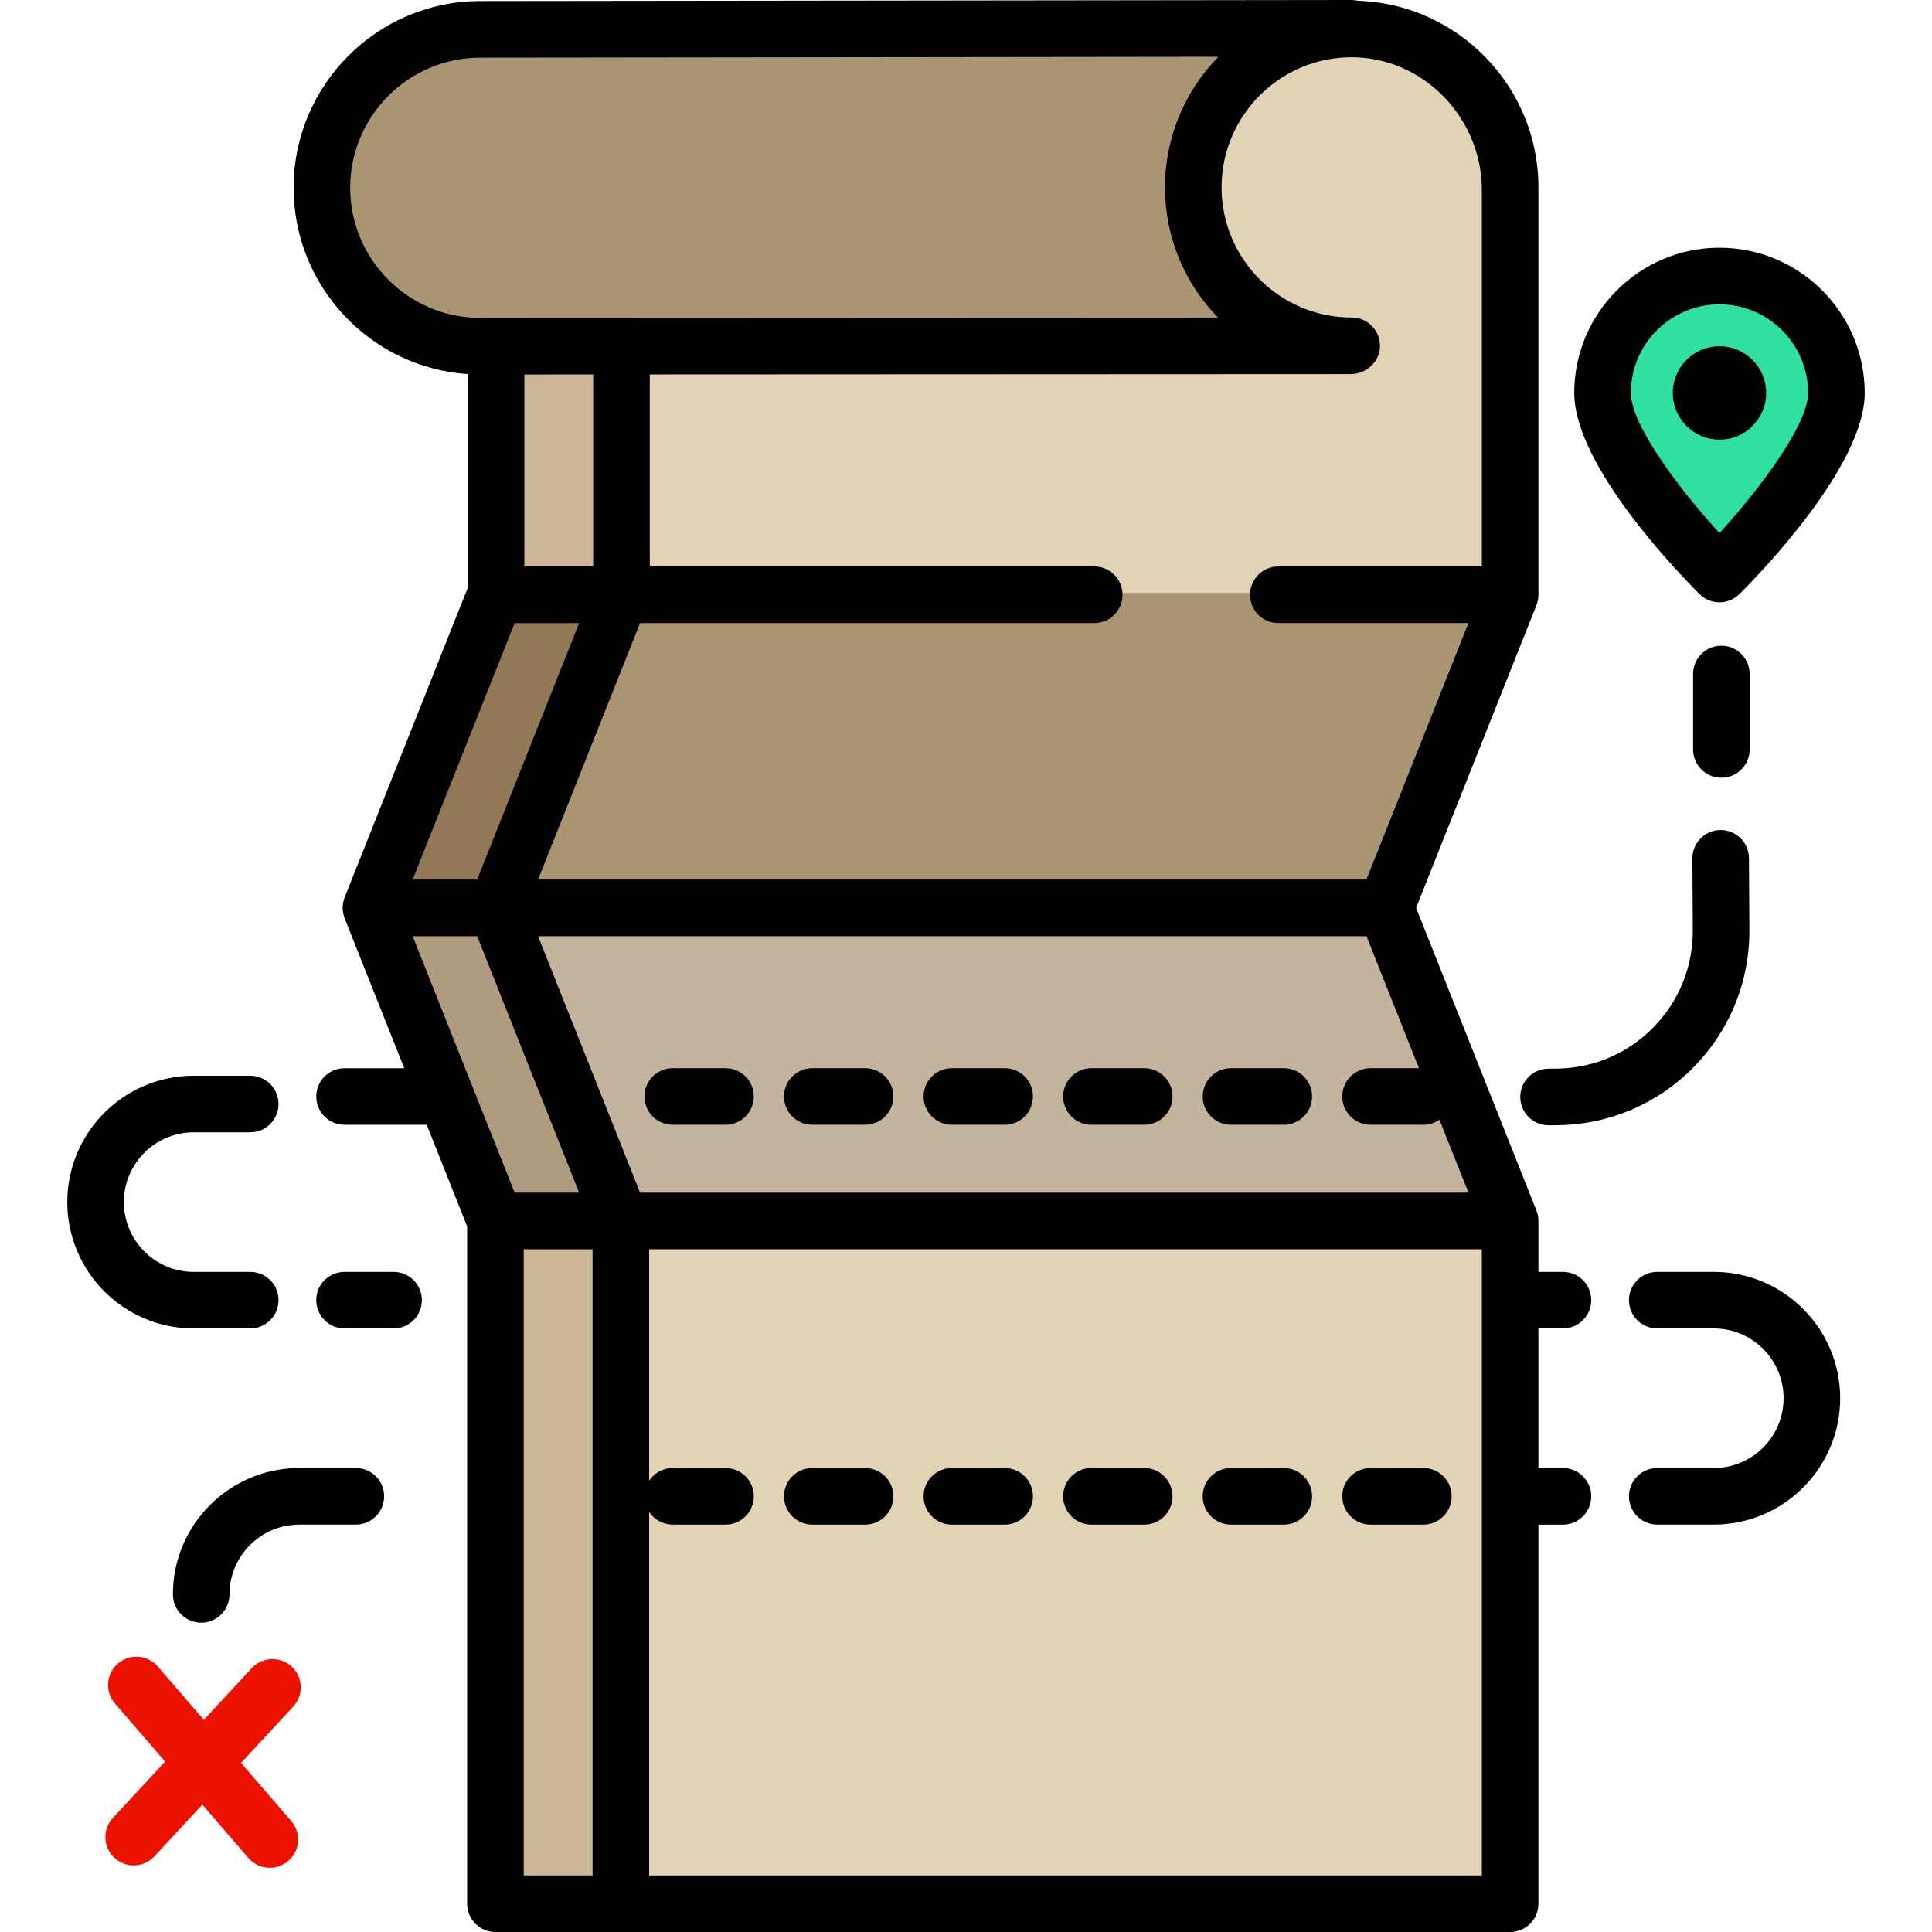 <?xml version="1.0" encoding="iso-8859-1"?>
<!-- Generator: Adobe Illustrator 19.0.0, SVG Export Plug-In . SVG Version: 6.00 Build 0)  -->
<svg version="1.1" id="Capa_1" xmlns="http://www.w3.org/2000/svg" xmlns:xlink="http://www.w3.org/1999/xlink" x="0px" y="0px"
	 viewBox="0 0 512.005 512.005" style="enable-background:new 0 0 512.005 512.005;" xml:space="preserve">
<path style="fill:#2FE0A0;" d="M449.784,146.675c-7.693-8.406-25.588-29.379-25.588-42.536c0-17.363,14.126-31.489,31.489-31.489
	s31.489,14.126,31.489,31.489c0,13.132-17.895,34.12-25.59,42.533l0,0C458.415,150.139,452.955,150.14,449.784,146.675
	L449.784,146.675z"/>
<path style="fill:#AA9572;" d="M127.227,7.28c-11.332,0.018-21.99,4.458-30.009,12.502s-12.427,18.717-12.409,30.05
	c0.036,23.39,19.096,42.421,42.486,42.421h0.057l230.866-0.1V7.021L127.227,7.28z"/>
<path style="fill:#E2D3B7;" d="M130.964,158.121V91.25l210.541-0.098c1.286-0.001,1.62-1.756,0.434-2.25
	c-16.508-6.874-27.784-23.875-26.025-43.203c1.864-20.484,18.53-36.864,39.041-38.404c24.895-1.87,45.751,17.857,45.751,42.363
	l0.237,107.464L130.964,158.121z"/>
<polygon style="fill:#AA9572;" points="97.567,240.094 130.954,157.122 400.941,157.122 367.555,240.094 "/>
<polygon style="fill:#C4B49D;" points="130.794,323.066 97.567,240.094 367.555,240.094 400.704,323.066 "/>
<path style="fill:#E2D3B7;" d="M130.794,503.637V323.066h269.91v175.618c0,3.491-2.83,6.321-6.321,6.321h-262.22
	C131.407,505.005,130.794,504.393,130.794,503.637z"/>
<polygon style="fill:#CCB796;" points="130.964,91.25 130.954,157.122 163.443,157.122 163.453,91.25 "/>
<polygon style="fill:#917957;" points="130.954,157.122 97.567,240.094 130.057,240.094 163.443,157.122 "/>
<polygon style="fill:#AF9B80;" points="97.567,240.094 130.794,323.066 163.283,323.066 130.057,240.094 "/>
<path style="fill:#CCB796;" d="M130.794,323.066v180.585c0,0.748,0.607,1.355,1.355,1.355h31.135V323.066H130.794z"/>
<circle style="fill:#13A86F;" cx="455.69" cy="104.138" r="12.362"/>
<path d="M455.686,159.621c1.914,0,3.829-0.729,5.291-2.186c5.543-5.521,33.196-34.042,33.196-53.295
	c0-21.222-17.265-38.487-38.487-38.487s-38.487,17.265-38.487,38.487c0,19.254,27.653,47.774,33.196,53.295
	C451.857,158.892,453.771,159.621,455.686,159.621z M455.686,80.647c12.954,0,23.492,10.538,23.492,23.492
	c0,8.275-12.418,25.024-23.494,37.137c-11.076-12.103-23.49-28.843-23.49-37.137C432.194,91.186,442.732,80.647,455.686,80.647z"/>
<circle cx="455.69" cy="104.138" r="12.362"/>
<path d="M402.886,290.755c0.024,4.126,3.376,7.453,7.496,7.453c0.015,0,0.03,0,0.045,0l1.989-0.012
	c13.753-0.08,26.653-5.511,36.322-15.293c9.67-9.783,14.95-22.744,14.87-36.498l-0.11-18.984c-0.024-4.126-3.376-7.455-7.496-7.455
	c-0.015,0-0.03,0-0.045,0c-4.141,0.024-7.478,3.4-7.453,7.54l0.11,18.984c0.057,9.749-3.687,18.937-10.539,25.869
	c-6.853,6.934-15.997,10.783-25.745,10.839l-1.989,0.012C406.199,283.237,402.862,286.614,402.886,290.755z"/>
<path d="M66.316,352.056c4.142,0,7.497-3.357,7.497-7.497s-3.356-7.497-7.497-7.497H51.321c-10.198,0-18.494-8.296-18.494-18.494
	c0-10.198,8.296-18.494,18.494-18.494h14.995c4.142,0,7.497-3.357,7.497-7.497c0-4.141-3.356-7.497-7.497-7.497H51.321
	c-18.466,0-33.489,15.023-33.489,33.489s15.023,33.489,33.489,33.489H66.316z"/>
<path d="M94.307,389.044H79.312c-18.466,0-33.489,15.023-33.489,33.489c0,4.141,3.356,7.497,7.497,7.497s7.497-3.357,7.497-7.497
	c0-10.198,8.296-18.494,18.494-18.494h14.995c4.142,0,7.497-3.357,7.497-7.497S98.447,389.044,94.307,389.044z"/>
<path d="M454.186,337.061h-14.995c-4.142,0-7.497,3.357-7.497,7.497s3.356,7.497,7.497,7.497h14.995
	c10.198,0,18.494,8.296,18.494,18.494c0,10.198-8.296,18.494-18.494,18.494h-14.995c-4.142,0-7.497,3.357-7.497,7.497
	s3.356,7.497,7.497,7.497h14.995c18.466,0,33.489-15.023,33.489-33.489S472.651,337.061,454.186,337.061z"/>
<path d="M448.688,178.614v19.993c0,4.141,3.356,7.497,7.497,7.497c4.142,0,7.497-3.357,7.497-7.497v-19.993
	c0-4.141-3.356-7.497-7.497-7.497C452.044,171.117,448.688,174.474,448.688,178.614z"/>
<path d="M104.303,337.061H91.308c-4.142,0-7.497,3.357-7.497,7.497s3.356,7.497,7.497,7.497h12.996c4.142,0,7.497-3.357,7.497-7.497
	S108.444,337.061,104.303,337.061z"/>
<path d="M414.2,389.044h-6.498v-36.988h6.498c4.142,0,7.497-3.357,7.497-7.497s-3.356-7.497-7.497-7.497h-6.498v-13.495
	c0-0.017-0.002-0.033-0.002-0.049c0-0.073-0.009-0.146-0.011-0.22c-0.008-0.214-0.021-0.425-0.046-0.634
	c-0.011-0.087-0.026-0.174-0.04-0.261c-0.032-0.202-0.07-0.402-0.118-0.599c-0.02-0.081-0.04-0.161-0.062-0.242
	c-0.061-0.219-0.131-0.433-0.21-0.643c-0.016-0.041-0.025-0.083-0.041-0.124l-31.887-80.202l31.887-80.202
	c0.016-0.041,0.025-0.083,0.041-0.124c0.079-0.21,0.15-0.424,0.21-0.643c0.022-0.081,0.043-0.161,0.062-0.242
	c0.047-0.197,0.086-0.396,0.118-0.599c0.014-0.087,0.029-0.173,0.04-0.261c0.025-0.209,0.038-0.42,0.046-0.634
	c0.003-0.073,0.011-0.146,0.011-0.22c0-0.017,0.002-0.033,0.002-0.049V49.655c0-26.731-21.305-48.579-47.826-49.456
	c-0.556-0.13-1.108-0.194-1.73-0.199L127.22,0.282C99.935,0.324,77.771,22.556,77.812,49.841
	c0.041,26.144,20.451,47.586,46.155,49.297v56.619l-32.629,82.067c-0.013,0.034-0.021,0.069-0.033,0.102
	c-0.055,0.143-0.097,0.289-0.143,0.435c-0.046,0.146-0.095,0.291-0.131,0.439c-0.036,0.145-0.059,0.293-0.086,0.44
	c-0.028,0.151-0.059,0.302-0.078,0.454c-0.018,0.148-0.023,0.298-0.032,0.447c-0.009,0.152-0.022,0.303-0.022,0.455
	c0,0.152,0.013,0.303,0.022,0.455c0.009,0.149,0.014,0.298,0.032,0.447c0.019,0.152,0.05,0.302,0.078,0.454
	c0.027,0.147,0.051,0.294,0.086,0.44c0.036,0.148,0.085,0.293,0.131,0.439c0.046,0.146,0.088,0.292,0.143,0.435
	c0.013,0.034,0.02,0.069,0.033,0.102l15.791,39.716H91.308c-4.142,0-7.497,3.357-7.497,7.497c0,4.141,3.356,7.497,7.497,7.497
	h21.783l10.706,26.928v179.503c0,4.141,3.356,7.498,7.497,7.498h268.91c4.142,0,7.497-3.357,7.497-7.498V404.041h6.498
	c4.142,0,7.497-3.357,7.497-7.497S418.34,389.044,414.2,389.044z M357.622,15.174c19.294-0.329,35.085,15.874,35.085,35.17v99.78
	H338.77c-4.141,0-7.497,3.357-7.497,7.497l0,0c0,4.141,3.357,7.497,7.497,7.497h50.385l-27.027,67.977H142.593l27.027-67.977
	h120.364c4.141,0,7.497-3.357,7.497-7.497l0,0c0-4.141-3.357-7.497-7.497-7.497H172.201V99.228l185.707-0.086
	c4.105-0.002,7.682-3.165,7.805-7.268c0.127-4.246-3.277-7.727-7.495-7.727c-19.017,0-34.488-15.472-34.488-34.488
	C323.73,30.84,338.879,15.494,357.622,15.174z M157.206,150.124h-18.244V99.243l18.244-0.008V150.124z M92.807,49.818
	c-0.029-19.017,15.419-34.512,34.433-34.541l195.652-0.236c-8.753,8.931-14.156,21.155-14.156,34.617
	c0,13.407,5.359,25.584,14.047,34.505l-195.487,0.091c-0.016,0,0.066,0,0.053,0l0,0h-0.053
	C108.304,84.254,92.836,68.816,92.807,49.818z M136.381,165.119h17.102l-27.027,67.977h-17.102L136.381,165.119z M125.097,287.689
	c-0.006-0.014-0.011-0.028-0.017-0.042l-15.727-39.556h17.102l27.027,67.977H136.38L125.097,287.689z M157.036,497.008h-18.244
	V331.063h18.244V497.008z M142.593,248.091h219.535l13.911,34.988h-12.823c-4.142,0-7.497,3.357-7.497,7.497
	c0,4.141,3.356,7.497,7.497,7.497h13.995c1.583,0,3.05-0.494,4.26-1.332l7.683,19.326H169.62L142.593,248.091z M392.707,497.008
	H172.031v-96.325c1.343,2.022,3.639,3.356,6.248,3.356h13.995c4.142,0,7.497-3.357,7.497-7.497s-3.356-7.497-7.497-7.497h-13.995
	c-2.609,0-4.905,1.335-6.248,3.356v-61.336h220.676V497.008z"/>
<path d="M192.274,283.079h-13.995c-4.142,0-7.497,3.357-7.497,7.497c0,4.141,3.356,7.497,7.497,7.497h13.995
	c4.142,0,7.497-3.357,7.497-7.497C199.771,286.436,196.414,283.079,192.274,283.079z"/>
<path d="M229.261,283.079h-13.995c-4.142,0-7.497,3.357-7.497,7.497c0,4.141,3.356,7.497,7.497,7.497h13.995
	c4.142,0,7.497-3.357,7.497-7.497C236.759,286.436,233.402,283.079,229.261,283.079z"/>
<path d="M266.249,283.079h-13.995c-4.142,0-7.497,3.357-7.497,7.497c0,4.141,3.356,7.497,7.497,7.497h13.995
	c4.142,0,7.497-3.357,7.497-7.497C273.747,286.436,270.39,283.079,266.249,283.079z"/>
<path d="M303.237,283.079h-13.995c-4.142,0-7.497,3.357-7.497,7.497c0,4.141,3.356,7.497,7.497,7.497h13.995
	c4.142,0,7.497-3.357,7.497-7.497C310.734,286.436,307.377,283.079,303.237,283.079z"/>
<path d="M340.224,283.079h-13.995c-4.142,0-7.497,3.357-7.497,7.497c0,4.141,3.356,7.497,7.497,7.497h13.995
	c4.142,0,7.497-3.357,7.497-7.497C347.722,286.436,344.365,283.079,340.224,283.079z"/>
<path d="M377.212,389.044h-13.995c-4.142,0-7.497,3.357-7.497,7.497s3.356,7.497,7.497,7.497h13.995
	c4.142,0,7.497-3.357,7.497-7.497S381.353,389.044,377.212,389.044z"/>
<path d="M340.224,389.044h-13.995c-4.142,0-7.497,3.357-7.497,7.497s3.356,7.497,7.497,7.497h13.995
	c4.142,0,7.497-3.357,7.497-7.497S344.365,389.044,340.224,389.044z"/>
<path d="M303.237,389.044h-13.995c-4.142,0-7.497,3.357-7.497,7.497s3.356,7.497,7.497,7.497h13.995
	c4.142,0,7.497-3.357,7.497-7.497S307.377,389.044,303.237,389.044z"/>
<path d="M266.249,389.044h-13.995c-4.142,0-7.497,3.357-7.497,7.497s3.356,7.497,7.497,7.497h13.995
	c4.142,0,7.497-3.357,7.497-7.497S270.39,389.044,266.249,389.044z"/>
<path d="M229.261,389.044h-13.995c-4.142,0-7.497,3.357-7.497,7.497s3.356,7.497,7.497,7.497h13.995
	c4.142,0,7.497-3.357,7.497-7.497S233.402,389.044,229.261,389.044z"/>
<path style="fill:#ED1100;" d="M77.31,441.678c-3.036-2.815-7.78-2.635-10.595,0.401l-12.697,13.696L41.811,441.64
	c-2.706-3.134-7.44-3.481-10.575-0.774c-3.134,2.707-3.48,7.44-0.774,10.574l13.3,15.4l-13.832,14.921
	c-2.815,3.037-2.636,7.78,0.401,10.595c1.443,1.338,3.271,1.999,5.095,1.999c2.014,0,4.023-0.807,5.5-2.4l12.697-13.696
	l12.207,14.135c1.483,1.717,3.574,2.597,5.678,2.597c1.735,0,3.48-0.6,4.897-1.823c3.134-2.707,3.48-7.44,0.774-10.574l-13.3-15.4
	l13.832-14.921C80.527,449.237,80.347,444.494,77.31,441.678z"/>
<g>
</g>
<g>
</g>
<g>
</g>
<g>
</g>
<g>
</g>
<g>
</g>
<g>
</g>
<g>
</g>
<g>
</g>
<g>
</g>
<g>
</g>
<g>
</g>
<g>
</g>
<g>
</g>
<g>
</g>
</svg>
